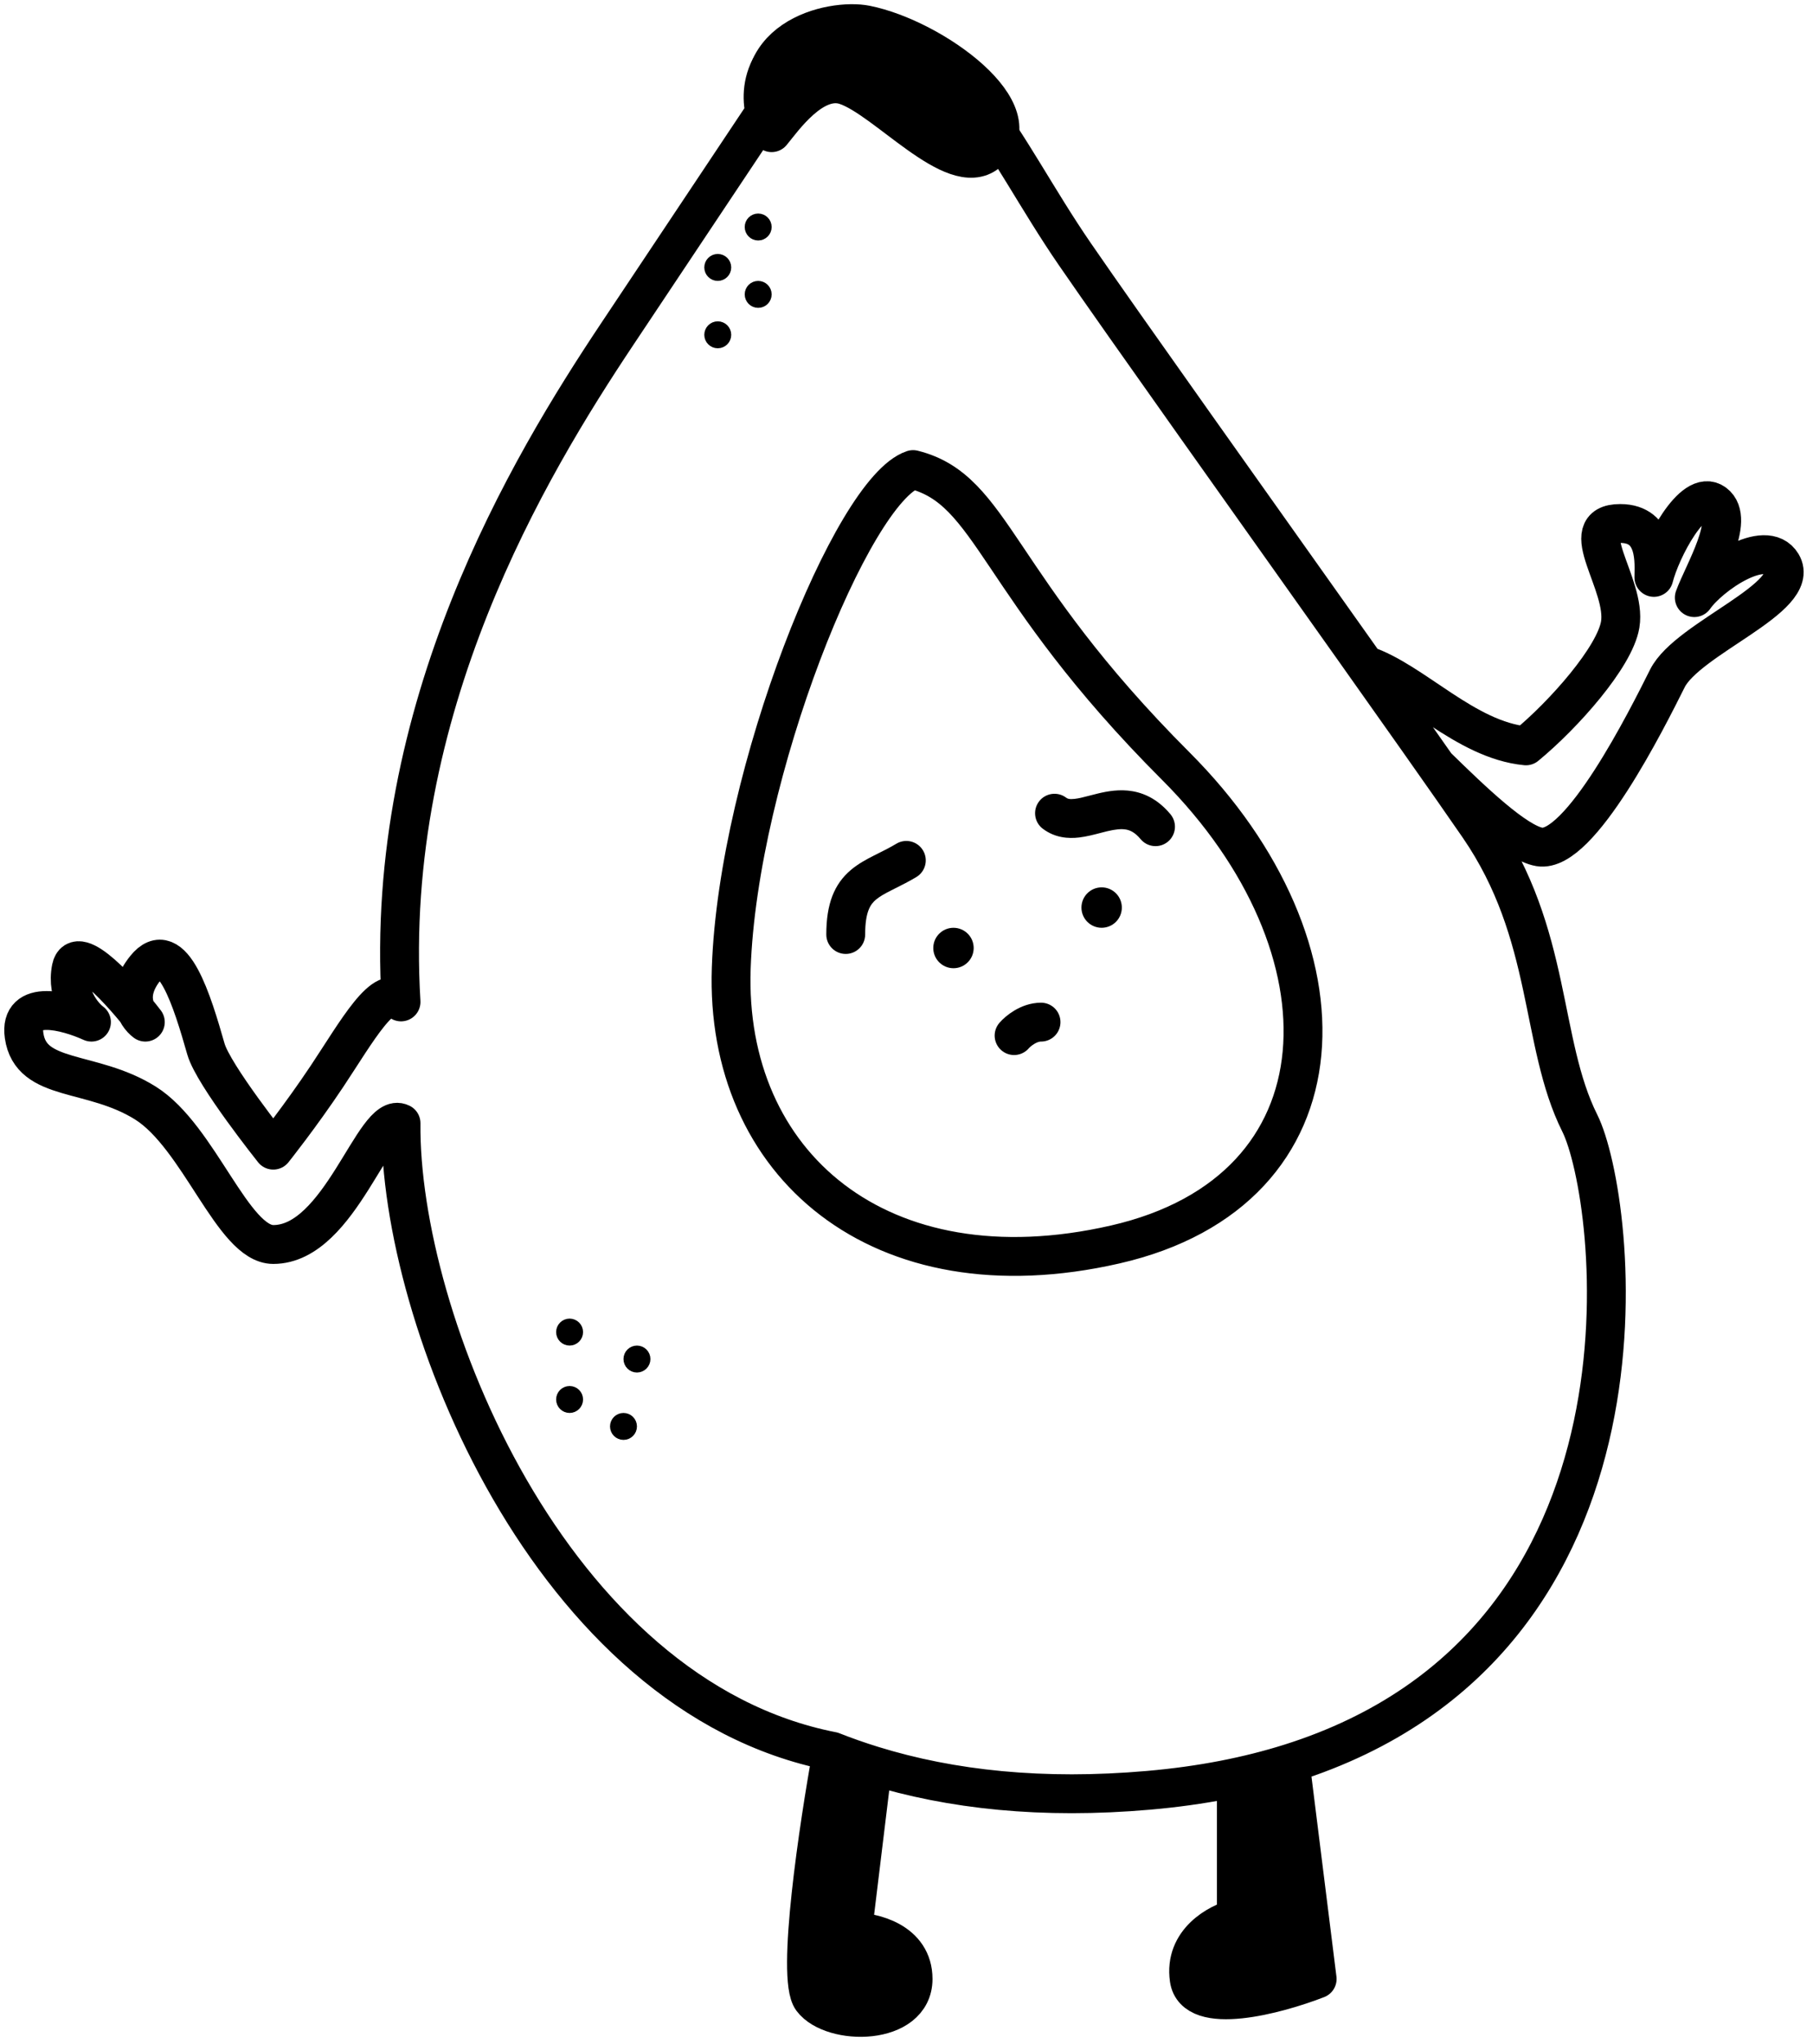 <svg width="126" height="142" viewBox="0 0 126 142" fill="none" xmlns="http://www.w3.org/2000/svg">
<path d="M70.477 71.933C70.745 71.621 71.494 70.997 72.35 70.997" stroke="black" stroke-width="2.7" stroke-linecap="round" stroke-linejoin="round"/>
<circle cx="49.883" cy="23.256" r="0.5" fill="black" stroke="black" stroke-width="0.872"/>
<circle cx="52.692" cy="20.448" r="0.5" fill="black" stroke="black" stroke-width="0.872"/>
<circle cx="49.883" cy="18.576" r="0.5" fill="black" stroke="black" stroke-width="0.872"/>
<circle cx="52.692" cy="15.768" r="0.5" fill="black" stroke="black" stroke-width="0.872"/>
<circle cx="44.267" cy="94.4" r="0.5" fill="black" stroke="black" stroke-width="0.872"/>
<circle cx="66.265" cy="65.849" r="0.904" fill="black" stroke="black"/>
<circle cx="76.562" cy="63.04" r="0.904" fill="black" stroke="black"/>
<circle cx="39.586" cy="92.527" r="0.5" fill="black" stroke="black" stroke-width="0.872"/>
<circle cx="39.586" cy="97.208" r="0.5" fill="black" stroke="black" stroke-width="0.872"/>
<circle cx="43.331" cy="99.08" r="0.5" fill="black" stroke="black" stroke-width="0.872"/>
<path fill-rule="evenodd" clip-rule="evenodd" d="M72.475 57.566C73.323 58.203 74.246 58.26 75 58.172C75.5 58.114 76.07 57.965 76.524 57.846C76.676 57.807 76.815 57.77 76.933 57.742C77.507 57.606 77.913 57.56 78.251 57.619C78.534 57.669 78.872 57.81 79.27 58.287C79.747 58.86 80.598 58.937 81.171 58.46C81.744 57.982 81.821 57.131 81.344 56.558C80.571 55.631 79.68 55.13 78.72 54.96C77.815 54.801 76.963 54.96 76.308 55.116C76.05 55.177 75.833 55.234 75.64 55.285L75.64 55.285C75.269 55.382 74.99 55.455 74.687 55.49C74.315 55.534 74.185 55.474 74.096 55.407C73.5 54.959 72.654 55.08 72.206 55.676C71.759 56.273 71.879 57.119 72.475 57.566ZM63.683 60.921C64.323 60.537 64.53 59.708 64.147 59.069C63.764 58.429 62.934 58.222 62.295 58.605C61.876 58.856 61.484 59.052 61.071 59.259L61.071 59.259C60.96 59.314 60.848 59.37 60.733 59.428C60.222 59.688 59.644 59.996 59.133 60.428C57.977 61.407 57.426 62.781 57.426 64.911C57.426 65.657 58.031 66.261 58.777 66.261C59.522 66.261 60.127 65.657 60.127 64.911C60.126 63.297 60.511 62.799 60.877 62.489C61.127 62.278 61.455 62.089 61.954 61.837C62.043 61.791 62.138 61.744 62.238 61.694L62.238 61.694C62.66 61.483 63.166 61.23 63.683 60.921Z" fill="black"/>
<path d="M57.84 121.647C56.904 126.762 55.313 137.366 56.436 138.864C57.84 140.736 63.457 140.736 63.457 137.46C63.457 134.839 60.649 134.183 59.245 134.183L60.649 122.632M57.84 121.647C58.749 122.006 59.685 122.335 60.649 122.632M57.84 121.647C38.182 117.802 27.72 91.503 27.871 78.018C26.013 77.082 23.672 86.443 18.992 86.443C16.183 86.443 13.844 78.954 10.1 76.614C6.355 74.273 2.143 75.21 1.675 71.933C1.301 69.312 4.64 70.217 6.356 70.997C5.732 70.529 4.577 69.125 4.952 67.253C5.326 65.381 8.54 68.969 10.1 70.997C9.476 70.529 8.602 69.125 10.1 67.253C11.972 64.912 13.376 69.593 14.312 72.869C14.826 74.669 18.992 79.89 18.992 79.89C18.992 79.89 20.864 77.55 22.737 74.742C24.764 71.7 26.784 68.033 27.871 69.593C26.633 49.219 36.771 32.394 42.863 23.256C48.105 15.393 51.912 9.683 53.16 7.811C52.692 5.939 53.254 2.194 59.245 2.194C66.733 2.194 69.541 10.151 74.69 17.64C78.101 22.601 87.058 35.163 94.213 45.255C95.773 47.455 97.248 49.538 98.56 51.4C100.314 53.887 101.779 55.978 102.773 57.424C107.921 64.912 106.985 72.401 109.794 78.018C112.327 83.084 116.384 114.05 89.668 122.471M60.649 122.632C66.106 124.318 72.453 125.001 79.839 124.354C83.505 124.034 86.768 123.385 89.668 122.471M85.923 124.354V133.247C84.675 133.559 82.272 134.839 82.647 137.46C83.021 140.081 88.731 138.552 91.54 137.46L89.668 122.471M94.876 46.191C98.247 47.314 101.836 51.4 106.049 51.807C108.701 49.623 112.227 45.629 112.601 43.382C113.07 40.574 109.325 36.362 112.601 36.362C115.223 36.362 114.942 39.17 114.942 40.106C115.41 38.234 117.656 33.834 119.154 34.958C120.652 36.081 118.374 39.794 117.75 41.51C118.842 39.95 122.711 37.298 123.835 39.17C125.239 41.51 117.282 44.318 115.878 47.127C114.474 49.935 109.794 59.296 106.985 58.828C105.356 58.556 102.34 55.66 99.836 53.211M63.457 32.617C59.245 34.021 51.288 53.679 50.82 67.253C50.352 80.826 61.117 90.187 77.498 86.443C93.88 82.698 94.348 65.849 81.711 53.211C69.073 40.574 69.073 34.021 63.457 32.617Z" stroke="black" stroke-width="2.7" stroke-linecap="round" stroke-linejoin="round"/>
<path d="M55.968 136.056L57.84 122.482H60.648L59.244 133.715L62.521 135.12L63.457 137.928L61.117 140.268L56.904 139.8L55.968 136.056Z" fill="black"/>
<path d="M85.923 132.779V123.886L89.667 122.95L92.008 137.46L88.731 138.396H82.647V136.056L85.923 132.779Z" fill="black"/>
<path d="M55.968 136.056L57.84 122.482H60.648L59.244 133.715L62.521 135.12L63.457 137.928L61.117 140.268L56.904 139.8L55.968 136.056Z" stroke="black"/>
<path d="M85.923 132.779V123.886L89.667 122.95L92.008 137.46L88.731 138.396H82.647V136.056L85.923 132.779Z" stroke="black"/>
<path d="M58.776 5.936C56.53 5.188 54.408 8.279 53.628 9.215C51.288 2.662 57.806 1.251 60.181 1.726C64.862 2.661 72.015 7.889 68.605 10.617C66.266 12.489 61.585 6.872 58.776 5.936Z" fill="black" stroke="black" stroke-width="2.7" stroke-linecap="round" stroke-linejoin="round"/>
</svg>
